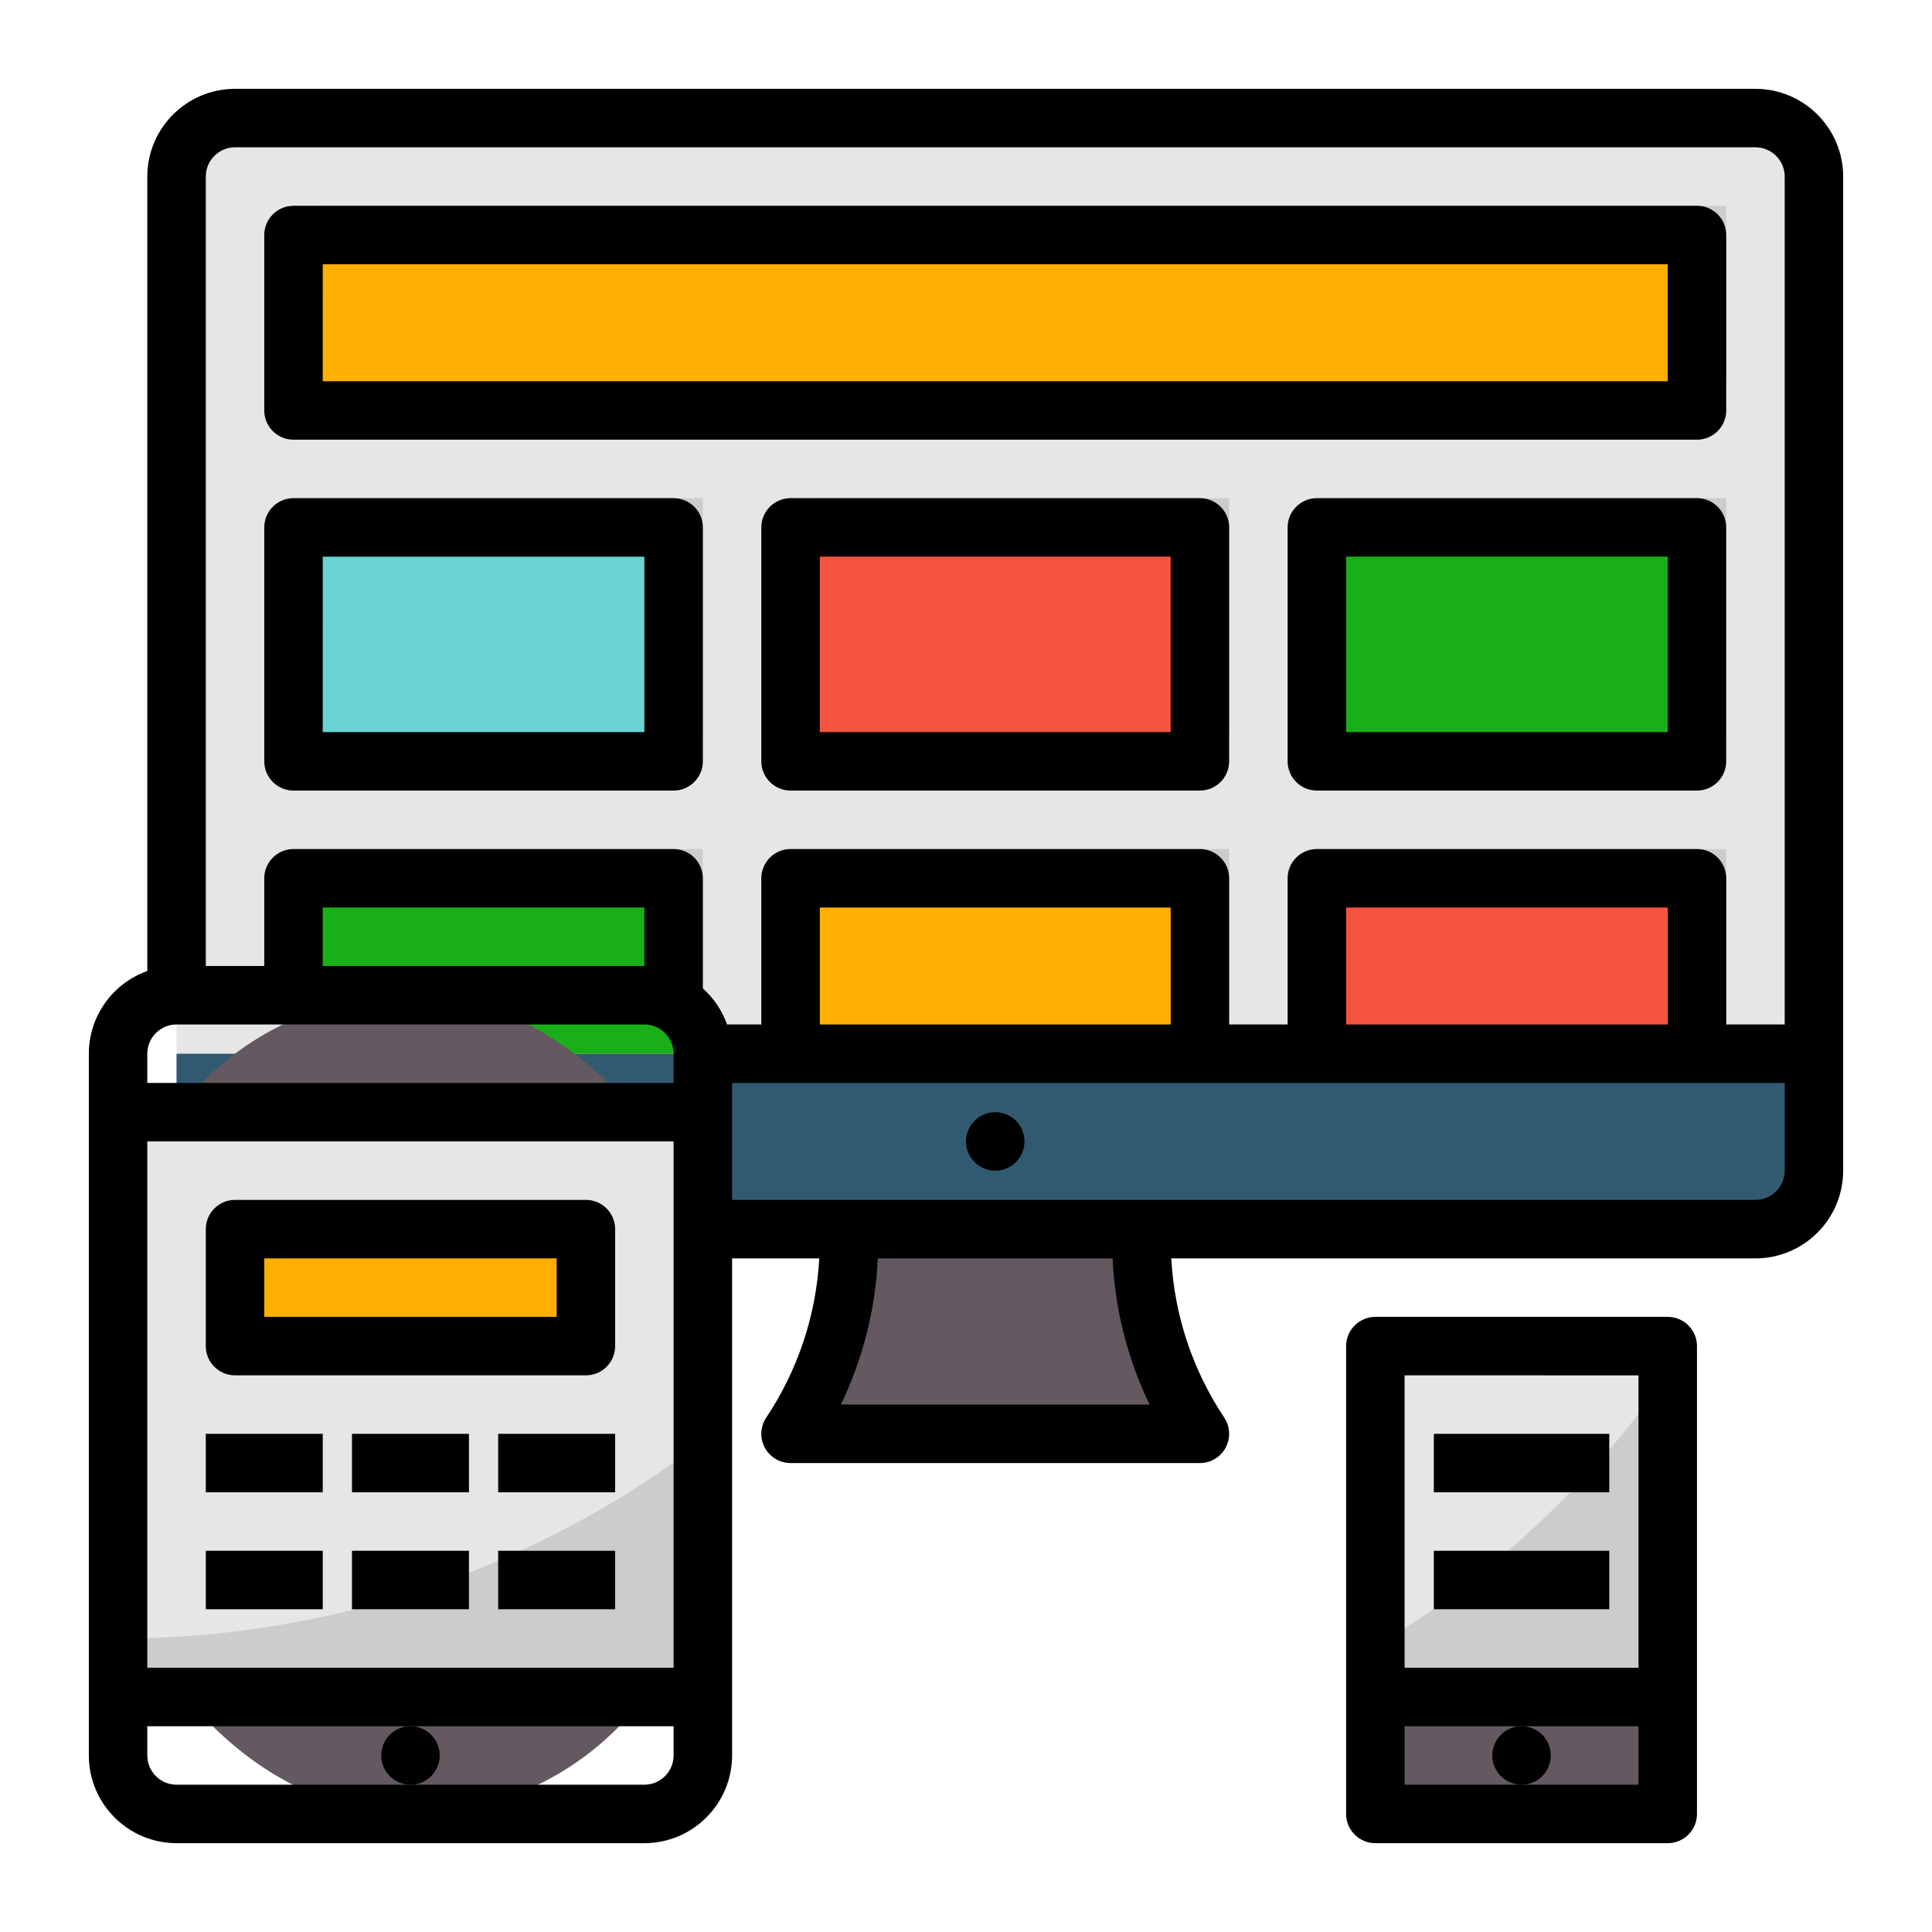<svg width="87" height="87" viewBox="0 0 87 87" fill="none" xmlns="http://www.w3.org/2000/svg">
<g filter="url(#filter0_d_4_1226)">
<path d="M51.4 51.869V46.083H38.233V51.869C38.233 54.964 37.317 57.99 35.6 60.566H54.033C52.316 57.99 51.4 54.964 51.4 51.869Z" fill="#645960"/>
<path d="M51.4 50.033H38.234V51.869C38.234 52.135 38.224 52.401 38.211 52.666H51.423C51.41 52.401 51.4 52.135 51.4 51.869V50.033Z" fill="#4B4348"/>
<path d="M10.583 1.317H79.05C80.504 1.317 81.683 2.496 81.683 3.95V44.767H7.95V3.95C7.95 2.496 9.129 1.317 10.583 1.317Z" fill="#E6E6E6"/>
<path d="M14.533 5.267V13.167H77.733V5.267H14.533Z" fill="#CCCCCC"/>
<path d="M60.616 34.234H77.733V43.451H60.616V34.234Z" fill="#CCCCCC"/>
<path d="M36.916 34.234H55.349V44.767H36.916V34.234Z" fill="#CCCCCC"/>
<path d="M14.533 18.434H31.65V28.967H14.533V18.434Z" fill="#CCCCCC"/>
<path d="M60.616 18.434H77.733V28.967H60.616V18.434Z" fill="#CCCCCC"/>
<path d="M36.916 18.434H55.349V28.967H36.916V18.434Z" fill="#CCCCCC"/>
<path d="M14.533 34.234H31.65V42.134H14.533V34.234Z" fill="#CCCCCC"/>
<path d="M59.3 35.55H76.417V44.767H59.3V35.55Z" fill="#F55441"/>
<path d="M35.6 35.55H54.033V46.083H35.6V35.55Z" fill="#FFAF00"/>
<path d="M7.95 43.45H81.683V48.717C81.683 49.415 81.406 50.085 80.912 50.579C80.418 51.072 79.748 51.35 79.05 51.35H10.583C9.885 51.35 9.215 51.072 8.721 50.579C8.227 50.085 7.95 49.415 7.95 48.717V43.45Z" fill="#315A70"/>
<path d="M13.217 6.583V14.483H76.417V6.583H13.217Z" fill="#FFAF00"/>
<path d="M13.217 19.75H30.334V30.283H13.217V19.75Z" fill="#6AD3D3"/>
<path d="M59.3 19.75H76.417V30.283H59.3V19.75Z" fill="#19AF19"/>
<path d="M35.6 19.75H54.033V30.283H35.6V19.75Z" fill="#F55441"/>
<path d="M13.217 35.55H30.334V43.45H13.217V35.55Z" fill="#19AF19"/>
<rect x="5.317" y="40.817" width="26.333" height="36.867" rx="13.166" fill="#645960"/>
<path d="M5.317 46.083H31.65V72.416H5.317V46.083Z" fill="#E6E6E6"/>
<path d="M5.317 69.783V72.416H31.65V60.893C24.089 66.673 14.834 69.797 5.317 69.783Z" fill="#CCCCCC"/>
<path d="M61.933 56.617H75.1V77.684H61.933V56.617Z" fill="#E6E6E6"/>
<path d="M61.933 70.163V77.683H75.1V57.901C71.61 62.858 67.126 67.034 61.933 70.163Z" fill="#CCCCCC"/>
<path d="M61.933 72.417H75.1V77.684H61.933V72.417Z" fill="#645960"/>
<path d="M5.317 46.083H31.65V47.4H5.317V46.083Z" fill="#CCCCCC"/>
<path d="M10.583 51.35H26.383V56.617H10.583V51.35Z" fill="#FFAF00"/>
<path fill-rule="evenodd" clip-rule="evenodd" d="M10.583 0H79.05C81.23 0.003 82.997 1.77 83 3.95V48.717C82.997 50.897 81.23 52.664 79.05 52.667H52.743C52.882 55.227 53.706 57.703 55.129 59.836C55.398 60.24 55.423 60.76 55.194 61.188C54.965 61.616 54.519 61.883 54.033 61.883H35.6C35.114 61.883 34.669 61.616 34.439 61.188C34.21 60.76 34.235 60.24 34.504 59.836C35.928 57.704 36.753 55.227 36.892 52.667H32.967V75.05C32.964 77.23 31.197 78.997 29.017 79H7.95C5.77 78.997 4.003 77.23 4 75.05V43.45C4.002 41.777 5.056 40.286 6.633 39.727V3.95C6.636 1.77 8.403 0.003 10.583 0ZM79.05 2.633H10.584C9.857 2.634 9.268 3.223 9.267 3.95V39.5H11.9V35.55C11.9 35.201 12.039 34.866 12.286 34.619C12.533 34.372 12.868 34.233 13.217 34.233H30.333C30.682 34.233 31.017 34.372 31.264 34.619C31.511 34.866 31.65 35.201 31.65 35.55V40.509C32.143 40.951 32.518 41.509 32.74 42.133H34.283V35.55C34.283 35.201 34.422 34.866 34.669 34.619C34.916 34.372 35.251 34.233 35.6 34.233H54.033C54.382 34.233 54.717 34.372 54.964 34.619C55.211 34.866 55.35 35.201 55.35 35.55V42.133H57.983V35.55C57.983 35.201 58.122 34.866 58.369 34.619C58.616 34.372 58.951 34.233 59.3 34.233H76.417C76.766 34.233 77.101 34.372 77.348 34.619C77.595 34.866 77.734 35.201 77.734 35.55V42.133H80.367V3.95C80.366 3.223 79.777 2.634 79.05 2.633ZM75.1 42.133H60.617V36.867H75.1V42.133ZM36.917 42.133H52.717V36.867H36.917V42.133ZM29.017 39.5H14.533V36.867H29.017V39.5ZM29.017 42.133H7.95C7.223 42.134 6.634 42.723 6.633 43.45V44.767H30.333V43.45C30.332 42.723 29.744 42.134 29.017 42.133ZM30.333 47.4V71.1H6.633V47.4H30.333ZM7.95 76.367H29.016H29.017C29.744 76.366 30.332 75.777 30.333 75.05V73.733H6.633V75.05C6.634 75.777 7.223 76.366 7.95 76.367ZM51.768 59.25H37.864C38.858 57.191 39.425 54.951 39.53 52.667H50.1C50.206 54.951 50.773 57.191 51.768 59.25ZM32.967 50.033H79.05C79.777 50.032 80.366 49.444 80.367 48.717V44.767H32.967V50.033Z" fill="black"/>
<circle cx="44.817" cy="47.4" r="1.317" fill="black"/>
<path fill-rule="evenodd" clip-rule="evenodd" d="M76.417 15.8H13.217C12.49 15.8 11.9 15.211 11.9 14.484V6.584C11.9 5.857 12.489 5.267 13.217 5.267H76.417C77.144 5.267 77.733 5.856 77.734 6.583V14.483C77.734 15.21 77.144 15.8 76.417 15.8ZM75.1 7.9H14.534L14.533 13.167H75.1V7.9Z" fill="black"/>
<path fill-rule="evenodd" clip-rule="evenodd" d="M30.333 31.6H13.217C12.489 31.6 11.9 31.01 11.9 30.283V19.75C11.9 19.023 12.489 18.433 13.217 18.433H30.333C31.06 18.433 31.65 19.023 31.65 19.75V30.283C31.65 31.01 31.06 31.6 30.333 31.6ZM29.017 21.067H14.534L14.533 28.967H29.017V21.067Z" fill="black"/>
<path fill-rule="evenodd" clip-rule="evenodd" d="M59.3 18.433H76.416C77.144 18.433 77.733 19.023 77.733 19.75V30.283C77.733 31.01 77.144 31.6 76.417 31.6H59.3C58.573 31.6 57.983 31.01 57.983 30.283V19.75C57.983 19.023 58.573 18.433 59.3 18.433ZM60.616 28.966H75.099V21.066H60.616V28.966Z" fill="black"/>
<path fill-rule="evenodd" clip-rule="evenodd" d="M35.6 18.433H54.033C54.76 18.433 55.35 19.023 55.35 19.75V30.283C55.35 31.01 54.76 31.6 54.033 31.6H35.6C34.873 31.6 34.283 31.01 34.283 30.283V19.75C34.283 19.023 34.873 18.433 35.6 18.433ZM36.916 28.966H52.716V21.066H36.916V28.966Z" fill="black"/>
<path fill-rule="evenodd" clip-rule="evenodd" d="M75.1 79C75.827 79 76.417 78.41 76.417 77.683V56.617C76.417 55.89 75.827 55.3 75.1 55.3H61.934C61.585 55.3 61.25 55.439 61.003 55.686C60.756 55.933 60.617 56.268 60.617 56.617V77.684C60.617 78.411 61.207 79 61.934 79H75.1ZM68.517 76.367H63.25V73.734H73.783V76.367H68.517ZM73.784 71.1V57.934L63.25 57.933V71.1H73.784Z" fill="black"/>
<circle cx="68.517" cy="75.05" r="1.317" fill="black"/>
<path d="M64.567 60.567H72.467V63.2H64.567V60.567Z" fill="black"/>
<path d="M64.567 65.833H72.467V68.466H64.567V65.833Z" fill="black"/>
<circle cx="18.484" cy="75.05" r="1.317" fill="black"/>
<path fill-rule="evenodd" clip-rule="evenodd" d="M26.384 57.933H10.584C9.857 57.933 9.267 57.344 9.267 56.617V51.35C9.267 50.623 9.856 50.033 10.584 50.033H26.384C27.111 50.033 27.7 50.622 27.701 51.349V56.616C27.701 57.343 27.111 57.933 26.384 57.933ZM25.067 52.666H11.901L11.9 55.299H25.067V52.666Z" fill="black"/>
<path d="M22.433 60.567H27.7V63.2H22.433V60.567Z" fill="black"/>
<path d="M22.433 65.833H27.7V68.466H22.433V65.833Z" fill="black"/>
<path d="M15.85 60.567H21.117V63.2H15.85V60.567Z" fill="black"/>
<path d="M15.85 65.833H21.117V68.466H15.85V65.833Z" fill="black"/>
<path d="M9.267 60.567H14.534V63.2H9.267V60.567Z" fill="black"/>
<path d="M9.267 65.833H14.534V68.466H9.267V65.833Z" fill="black"/>
</g>
<defs>
<filter id="filter0_d_4_1226" x="0" y="0" width="87" height="87" filterUnits="userSpaceOnUse" color-interpolation-filters="sRGB">
<feFlood flood-opacity="0" result="BackgroundImageFix"/>
<feColorMatrix in="SourceAlpha" type="matrix" values="0 0 0 0 0 0 0 0 0 0 0 0 0 0 0 0 0 0 127 0" result="hardAlpha"/>
<feOffset dy="4"/>
<feGaussianBlur stdDeviation="2"/>
<feComposite in2="hardAlpha" operator="out"/>
<feColorMatrix type="matrix" values="0 0 0 0 0 0 0 0 0 0 0 0 0 0 0 0 0 0 0.25 0"/>
<feBlend mode="normal" in2="BackgroundImageFix" result="effect1_dropShadow_4_1226"/>
<feBlend mode="normal" in="SourceGraphic" in2="effect1_dropShadow_4_1226" result="shape"/>
</filter>
</defs>
</svg>
